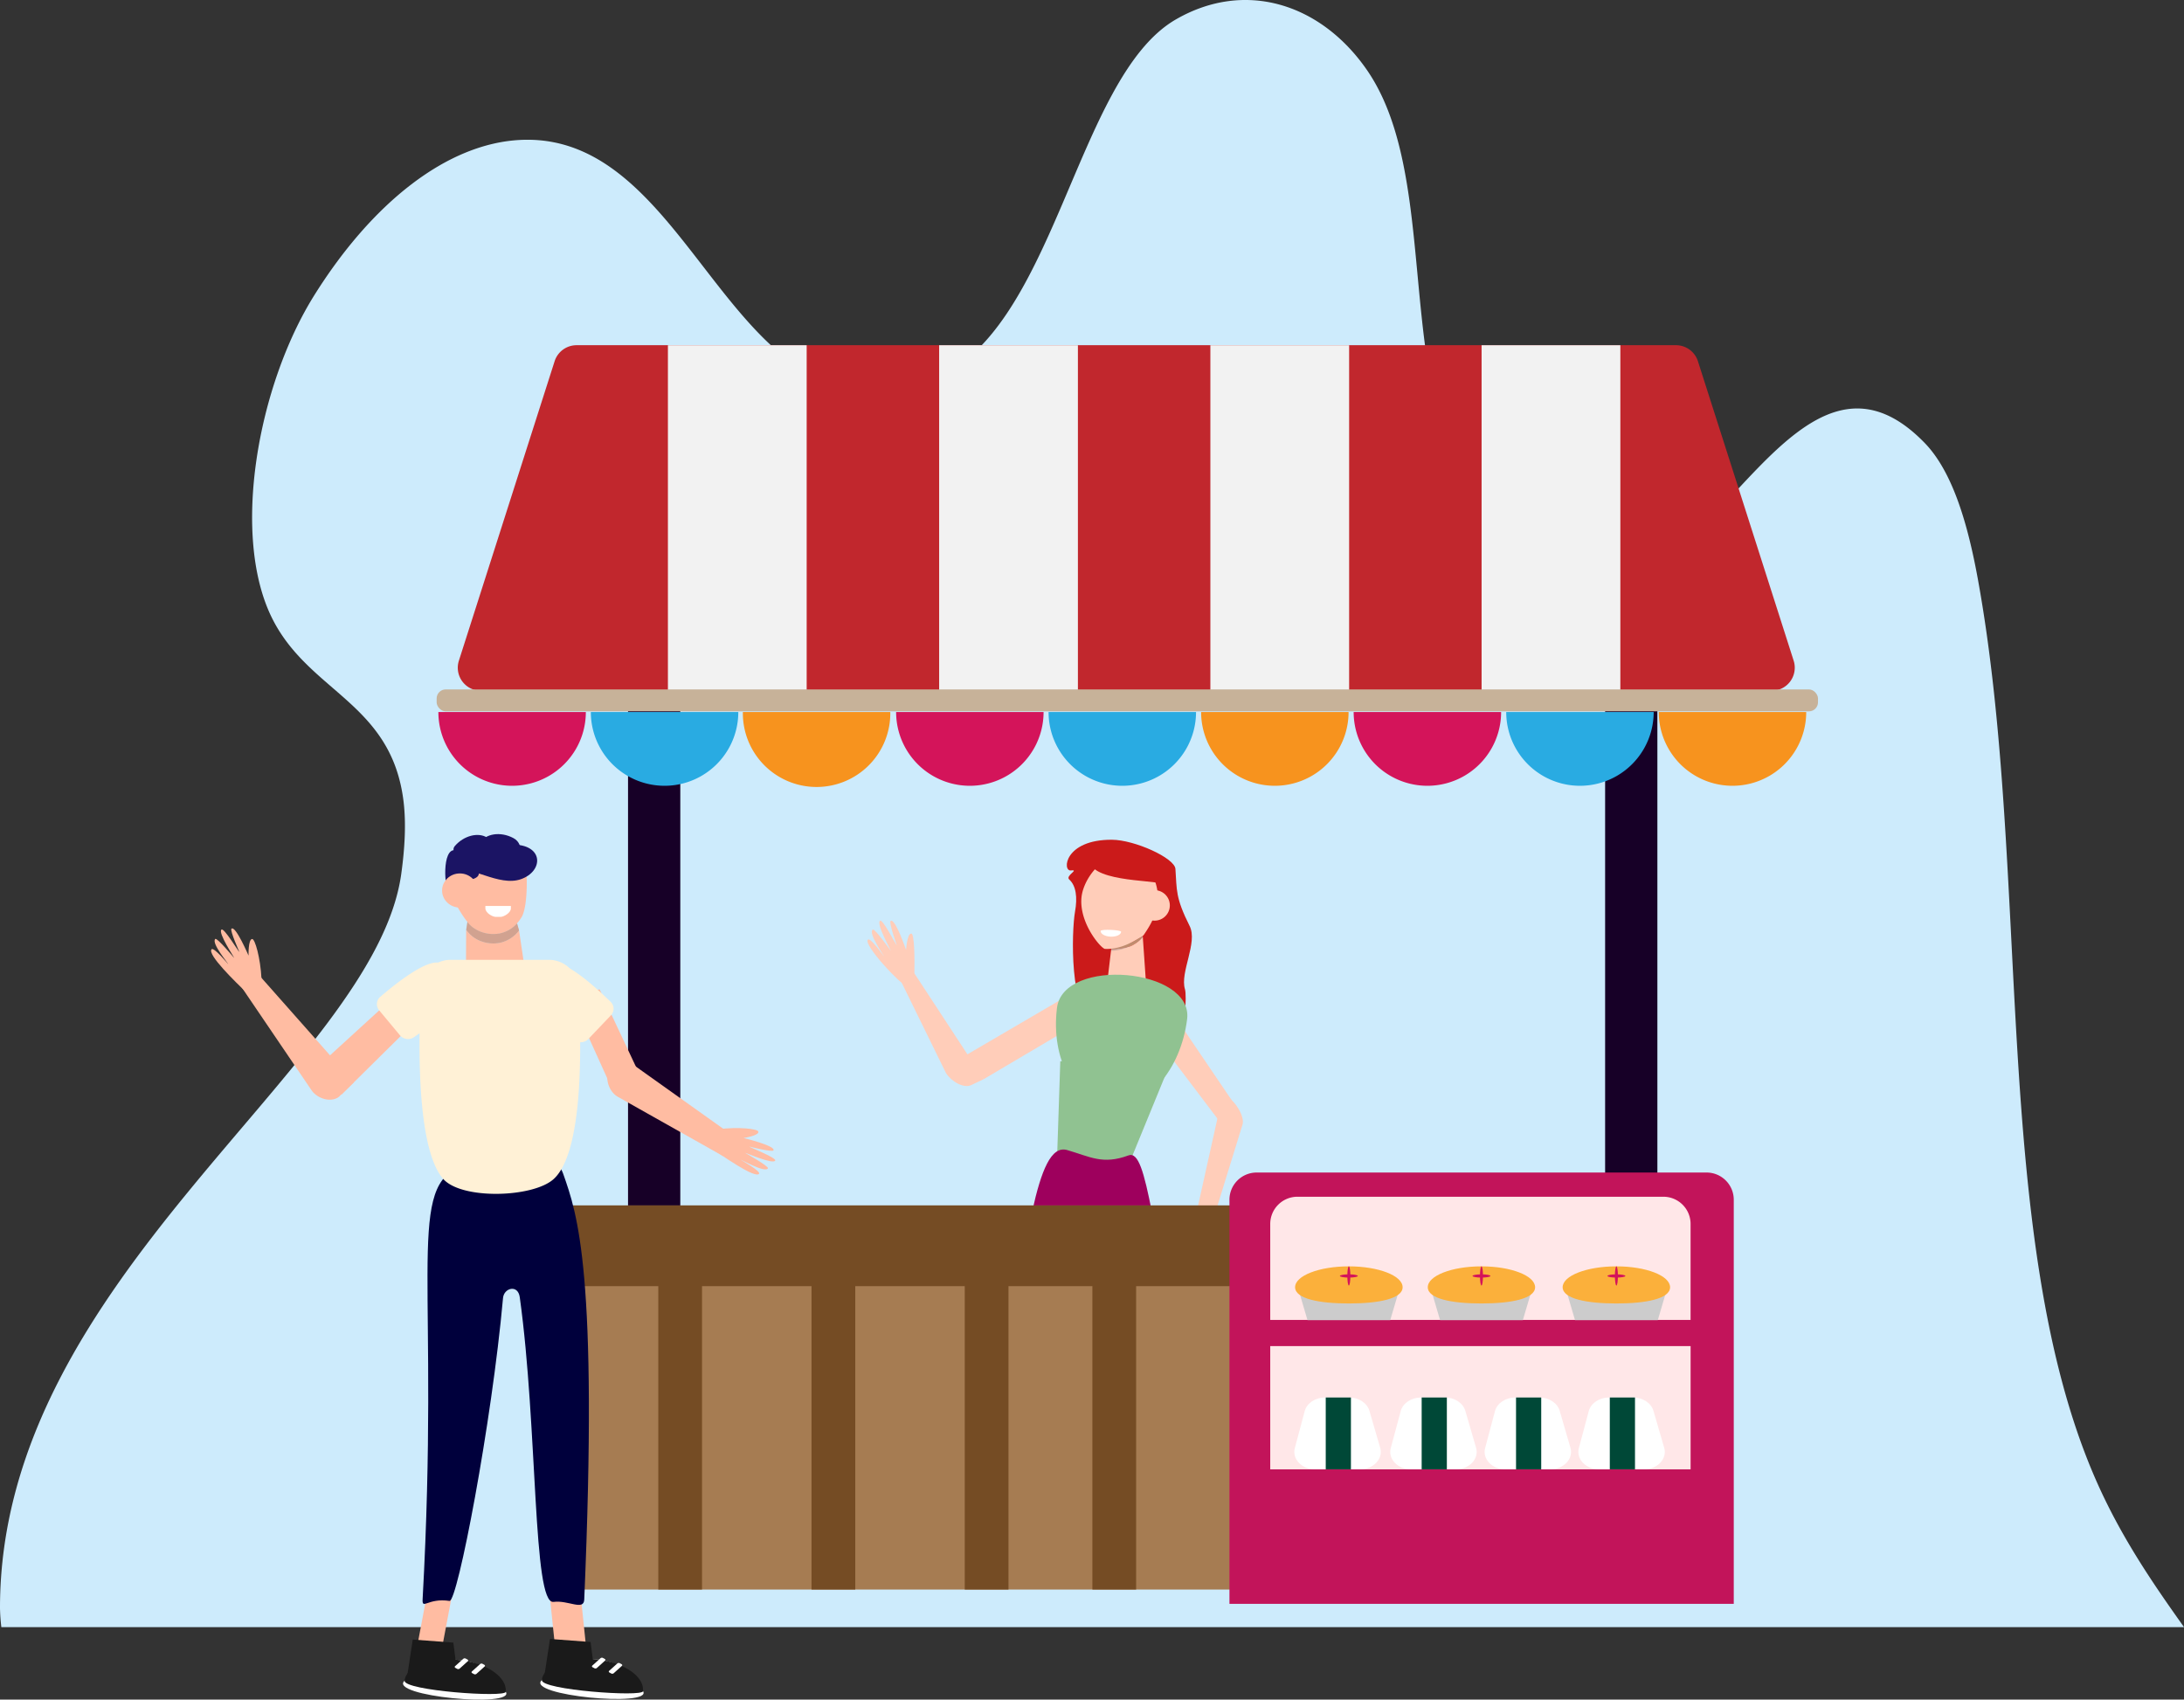 <svg id="Events" xmlns="http://www.w3.org/2000/svg" viewBox="0 0 1137.5 885.22"><rect x="0" y="0" width="1137.5" height="885.22" fill="#333333" stroke="none"/><defs><style>.cls-1{fill:#cdebfc;}.cls-2{fill:#cb1a1a;}.cls-3{fill:#e69c72;}.cls-4{fill:#ffbca2;}.cls-5{fill:#ffcdb9;}.cls-6{fill:#666;opacity:0.3;}.cls-7{fill:#90c291;}.cls-8{fill:#9e005d;}.cls-9{fill:#fff;}.cls-10{fill:#170027;}.cls-11{fill:#c1272d;}.cls-12{fill:#f2f2f2;}.cls-13{fill:#c7b299;}.cls-14{fill:#d4145a;}.cls-15{fill:#29abe2;}.cls-16{fill:#f7931e;}.cls-17{fill:#a67c52;}.cls-18{fill:#754c24;}.cls-19{fill:#c2145a;}.cls-20{fill:#ffe7e8;}.cls-21{fill:#004837;}.cls-22{fill:#ccc;}.cls-23{fill:#fbb03b;}.cls-24{fill:#00003c;}.cls-25{fill:#1b1464;}.cls-26{fill:#fff1d6;}.cls-27{fill:#1a1a1a;}</style></defs><title>Events</title><path id="Light_Blue_Blob_1" data-name="Light Blue Blob 1" class="cls-1" d="M14.47,1042.33a97.88,97.88,0,0,0,.7,10H1152c-16.83-23.62-33.28-47.73-46.16-77.24-54.7-125.42-33.49-316.08-61.22-468.55-5.13-28.19-13-55.86-27.72-71-66-68.06-110.06,80.18-167.51,69C716.86,478.76,778,314.85,726.05,240.77c-24-34.26-63.32-46.51-99.15-25.81-52.83,30.52-62.79,164.8-128.34,188.15C394.54,440.17,378.28,274,286.19,277.69c-39.21,1.58-78.3,33.48-107.95,80.81s-43.66,125.7-21.82,168.8c19.45,38.35,62,43.66,68.24,95,1.43,11.9.56,24.94-1.2,37.71C209.51,760.39,14.46,869.61,14.47,1042.33Z" transform="translate(-14.47 -204.84)"/><g id="Ryder_Davidson" data-name="Ryder Davidson"><g id="Ryder_Davidson-2" data-name="Ryder Davidson"><path class="cls-2" d="M631.64,720.07c-2.73-8.78,6.8-24.22,2.43-32.94-7.45-14.83-6.63-18.74-7.4-29.73-.4-5.69-21.25-15.13-33.09-15.19-24.87-.12-26,16.62-21.28,16,4.5-.59-3.13,2.73-.93,4.72,3.57,3.23,4.35,9.35,3,16.78-1.79,10.19-3,53.15,10.32,57.74,11.9,4.08,28.39,2.3,41.68,5.11C632,743.76,632.61,723.18,631.64,720.07Z" transform="translate(-14.47 -204.84)"/><path class="cls-3" d="M609.65,692.53a14.6,14.6,0,0,1-2.75,3,20.84,20.84,0,0,1-3.27,2.06,37.13,37.13,0,0,1-10.41,1.63l.09-.78c3.34-.78,8.15-2,10.32-2.71,1-.48,4.78-2.65,6-3.43Z" transform="translate(-14.47 -204.84)"/><path class="cls-4" d="M609.63,692.27c-1.22.78-5,3-6,3.43-2.17.67-7,1.93-10.32,2.71L595,684.17l.26-2.19a9.21,9.21,0,0,0,3.21,2.75,8.76,8.76,0,0,0,1.58.57,7.78,7.78,0,0,0,5.25-.59,11,11,0,0,0,1.69-1,8.77,8.77,0,0,0,1.88-2.12l.17,2.23Z" transform="translate(-14.47 -204.84)"/><polygon class="cls-5" points="567.42 529.52 512.33 562.08 502.39 550 558.64 517.09 567.42 529.52"/><path class="cls-5" d="M612.1,727.73l-21.93-2.87L593,701.05l.23-1.86a37.13,37.13,0,0,0,10.41-1.63,20.84,20.84,0,0,0,3.27-2.06,14.6,14.6,0,0,0,2.75-3l.11,1.69Z" transform="translate(-14.47 -204.84)"/><path class="cls-3" d="M630.66,841.88c1,1.48,4.91-.5,4.91-.5s-4.56,4.51-2.34,5.19c1,.31,3-.87,3-.87.13.29-1.82,4-.59,4.52,1.94.85,3.68-3.9,3.85-3.82,0,0-.08,3.81.88,4.1,2.41.73,2.38-3.18,2.65-3.25,0,0,.49,2,1.87,2.34,2.86.61,3.08-9.48,4.44-15.49.33-1.44-.6-.51-1.93-1.15l-6.26-1.76C633.81,836.35,630,840.83,630.66,841.88Z" transform="translate(-14.47 -204.84)"/><path class="cls-5" d="M489.1,691.08c-2.2-.07-2.72,8.52-2.72,8.52s-5.72-16.83-8.06-15.08c-1,.78,3.24,12.69,3.24,12.69-.4-.07-7.24-13.69-8.7-12.82-2.31,1.36,5.75,15.51,5.55,15.63,0,0-8.38-11.81-9.39-11-2.54,1.92,6,13.68,5.88,14,0,0-7-10-8.37-8.79-2.76,2.47,17.72,24.26,19.36,23.37l4.73-3.12C491,703.35,490.67,691.13,489.1,691.08Z" transform="translate(-14.47 -204.84)"/><polygon class="cls-5" points="592.2 527.29 635.71 584.78 641.42 572.9 605.59 520.04 592.2 527.29"/><path class="cls-6" d="M609.69,693.16c-3.29,3.66-11.09,7.08-16.57,6.86l.19-1.61c3.34-.78,8.15-2,10.32-2.71,1-.48,4.78-2.65,6-3.43Z" transform="translate(-14.47 -204.84)"/><path class="cls-5" d="M617.54,672.49c0,7.56-3.62,13.89-7.52,19.52,0,0-3.43,2.11-6.39,3.69-7.38,3.94-13.42,3.38-13.78,3.35-1.31-.39-5.21-4.48-8.26-10.24-2.37-4.51-4.23-10.06-3.92-15.69a20.06,20.06,0,0,1,1-5.14c2.94-9,11.68-18.35,21.25-17.42C610.09,651.55,617.54,661,617.54,672.49Z" transform="translate(-14.47 -204.84)"/><path class="cls-5" d="M650.88,776.84l-13.31,59.95,9.51.88,14.57-47.23c1.21-4.37-4.39-12.73-7.8-14.09Z" transform="translate(-14.47 -204.84)"/><path class="cls-5" d="M526.81,766.91l-38-58-7,3.09,25.42,51.86c3.3,4.86,9.52,7.82,13,6.18Z" transform="translate(-14.47 -204.84)"/><polygon class="cls-7" points="588.48 605.13 550.23 612.79 552.24 552.72 608.6 556.04 588.48 605.13"/><path class="cls-8" d="M536.11,920.09c-1,4.89,99.44,17.53,98.23,12.47C614,847.79,612.43,802.81,602.23,806.62c-13.51,5-19.93.68-31.93-2.78C553.63,799,549.68,855.38,536.11,920.09Z" transform="translate(-14.47 -204.84)"/><path class="cls-7" d="M632.76,735.66c-3.31,26.67-21.17,47-39.88,45.35s-31.21-24.54-27.9-51.2S636.06,709,632.76,735.66Z" transform="translate(-14.47 -204.84)"/><circle class="cls-5" cx="601.35" cy="471.57" r="7.94"/><path class="cls-9" d="M587.72,689.75c-.06,1.51,2.28,2.83,5.22,2.94s5.38-1,5.44-2.53C598.42,689.17,587.76,688.62,587.72,689.75Z" transform="translate(-14.47 -204.84)"/><path class="cls-2" d="M613.68,653.37c-6.85.45,13.08,16.18,4.81,11.62-3.29-1.81-38.89-1-36.31-13.43C584,642.61,620.53,652.92,613.68,653.37Z" transform="translate(-14.47 -204.84)"/></g></g><g id="Red_Event_Tent" data-name="Red Event Tent"><g id="Red_Event_Roof" data-name="Red Event Roof"><rect class="cls-10" x="836" y="307.07" width="27.22" height="438.43"/><rect class="cls-10" x="327.1" y="294.96" width="27.22" height="438.43"/><path class="cls-11" d="M937.21,564.61H264.93a12,12,0,0,1-11.45-15.68L303.33,393a12,12,0,0,1,11.45-8.36H887.36A12,12,0,0,1,898.81,393l49.85,155.92A12,12,0,0,1,937.21,564.61Z" transform="translate(-14.47 -204.84)"/><rect class="cls-12" x="347.87" y="179.81" width="72.27" height="179.97"/><rect class="cls-12" x="489.14" y="179.81" width="72.27" height="179.97"/><rect class="cls-12" x="630.4" y="179.81" width="72.27" height="179.97"/><rect class="cls-12" x="771.66" y="179.81" width="72.27" height="179.97"/><rect class="cls-13" x="227.42" y="359.08" width="719.45" height="11.42" rx="4.71"/><path class="cls-14" d="M319.59,575.71a38.4,38.4,0,1,1-76.8,0Z" transform="translate(-14.47 -204.84)"/><path class="cls-15" d="M399,575.71a38.4,38.4,0,0,1-76.8,0Z" transform="translate(-14.47 -204.84)"/><path class="cls-16" d="M478.17,575.71a38.4,38.4,0,1,1-76.79,0Z" transform="translate(-14.47 -204.84)"/><path class="cls-14" d="M558,575.71a38.4,38.4,0,0,1-76.8,0Z" transform="translate(-14.47 -204.84)"/><path class="cls-15" d="M637.4,575.71a38.4,38.4,0,0,1-76.8,0Z" transform="translate(-14.47 -204.84)"/><path class="cls-16" d="M716.85,575.71a38.4,38.4,0,1,1-76.8,0Z" transform="translate(-14.47 -204.84)"/><path class="cls-14" d="M796.3,575.71a38.4,38.4,0,1,1-76.8,0Z" transform="translate(-14.47 -204.84)"/><path class="cls-15" d="M875.76,575.71a38.4,38.4,0,1,1-76.8,0Z" transform="translate(-14.47 -204.84)"/><path class="cls-16" d="M955.21,575.71a38.4,38.4,0,0,1-76.8,0Z" transform="translate(-14.47 -204.84)"/></g><g id="Booth-_Oak" data-name="Booth- Oak"><rect class="cls-17" x="288.34" y="627.85" width="364.51" height="200.05"/><rect class="cls-18" x="268.38" y="627.85" width="404.44" height="42.02" rx="12.91"/><rect class="cls-18" x="283.62" y="936.25" width="170.2" height="22.78" transform="translate(-593.39 1111.52) rotate(-90)"/><rect class="cls-18" x="363.43" y="936.25" width="170.2" height="22.78" transform="translate(-513.58 1191.33) rotate(-90)"/><rect class="cls-18" x="443.23" y="936.25" width="170.2" height="22.78" transform="translate(-433.78 1271.13) rotate(-90)"/><rect class="cls-18" x="509.71" y="936.25" width="170.2" height="22.78" transform="translate(-367.3 1337.61) rotate(-90)"/></g><g id="Booth_Display-_Pink" data-name="Booth Display- Pink"><path class="cls-19" d="M654.51,610.7H888.84A14.17,14.17,0,0,1,903,624.87V835.35a0,0,0,0,1,0,0H640.34a0,0,0,0,1,0,0V624.87A14.17,14.17,0,0,1,654.51,610.7Z"/><path class="cls-20" d="M675.74,623.31h190.6a14.17,14.17,0,0,1,14.17,14.17v50a0,0,0,0,1,0,0H661.58a0,0,0,0,1,0,0v-50A14.17,14.17,0,0,1,675.74,623.31Z"/><rect class="cls-20" x="661.58" y="701.1" width="218.94" height="64.2"/><g id="Asian-_" data-name="Asian- ??"><path class="cls-9" d="M870.68,970.13H847.41c-7,0-12.12-5.39-10.61-11.07l5.14-19.24c1.1-4.16,5.51-7.11,10.61-7.11h12.53c5,0,9.38,2.87,10.56,6.94l5.6,19.24C882.91,964.62,877.73,970.13,870.68,970.13Z" transform="translate(-14.47 -204.84)"/><rect class="cls-21" x="838.44" y="727.87" width="13.12" height="37.42"/><path class="cls-9" d="M821.85,970.13H798.58c-7,0-12.12-5.39-10.61-11.07l5.13-19.24c1.11-4.16,5.52-7.11,10.61-7.11h12.54c5,0,9.38,2.87,10.56,6.94l5.6,19.24C834.08,964.62,828.89,970.13,821.85,970.13Z" transform="translate(-14.47 -204.84)"/><rect class="cls-21" x="789.6" y="727.87" width="13.12" height="37.42"/><path class="cls-9" d="M772.7,970.13H749.43c-7,0-12.12-5.39-10.61-11.07L744,939.82c1.1-4.16,5.51-7.11,10.6-7.11H767.1c5,0,9.38,2.87,10.56,6.94l5.6,19.24C784.93,964.62,779.74,970.13,772.7,970.13Z" transform="translate(-14.47 -204.84)"/><rect class="cls-21" x="740.45" y="727.87" width="13.12" height="37.42"/><path class="cls-9" d="M722.74,970.13H699.47c-7,0-12.13-5.39-10.61-11.07L694,939.82c1.11-4.16,5.52-7.11,10.61-7.11h12.54c5,0,9.37,2.87,10.56,6.94l5.6,19.24C735,964.62,729.78,970.13,722.74,970.13Z" transform="translate(-14.47 -204.84)"/><rect class="cls-21" x="690.49" y="727.87" width="13.12" height="37.42"/></g><g id="Pies-_Raspberry" data-name="Pies- Raspberry"><polygon class="cls-22" points="724.08 687.61 680.99 687.61 676.32 671.75 728.75 671.75 724.08 687.61"/><path class="cls-23" d="M745,875.28c0,6-12.52,8.46-28,8.46s-28-2.46-28-8.46,12.51-10.87,28-10.87S745,869.28,745,875.28Z" transform="translate(-14.47 -204.84)"/><ellipse class="cls-14" cx="702.53" cy="664.57" rx="4.67" ry="0.85"/><ellipse class="cls-14" cx="702.53" cy="664.57" rx="0.79" ry="4.99"/><polygon class="cls-22" points="793.15 687.61 750.05 687.61 745.38 671.75 797.82 671.75 793.15 687.61"/><path class="cls-23" d="M814,875.28c0,6-12.51,8.46-27.95,8.46s-27.94-2.46-27.94-8.46,12.51-10.87,27.94-10.87S814,869.28,814,875.28Z" transform="translate(-14.47 -204.84)"/><ellipse class="cls-14" cx="771.6" cy="664.57" rx="4.67" ry="0.85"/><ellipse class="cls-14" cx="771.6" cy="664.57" rx="0.79" ry="4.99"/><polygon class="cls-22" points="863.43 687.61 820.33 687.61 815.66 671.75 868.1 671.75 863.43 687.61"/><path class="cls-23" d="M884.3,875.28c0,6-12.51,8.46-27.95,8.46s-28-2.46-28-8.46,12.52-10.87,28-10.87S884.3,869.28,884.3,875.28Z" transform="translate(-14.47 -204.84)"/><ellipse class="cls-14" cx="841.88" cy="664.57" rx="4.67" ry="0.85"/><ellipse class="cls-14" cx="841.88" cy="664.57" rx="0.79" ry="4.99"/></g></g></g><g id="Harley_Koo" data-name="Harley Koo"><polygon class="cls-4" points="296.43 517.79 319.01 567.68 333.57 560.6 312.31 515.34 296.43 517.79"/><polygon class="cls-4" points="249.4 629.45 290.51 636.82 282.37 547.16 228.47 550.36 249.4 629.45"/><path class="cls-4" d="M283.76,685.74l-3.51-12.31-20.74.63L257.9,685a15.28,15.28,0,0,0,3.36,3.21,18.08,18.08,0,0,0,13.65,2.73A16.81,16.81,0,0,0,283.76,685.74Z" transform="translate(-14.47 -204.84)"/><path class="cls-4" d="M257.07,726.83l32.32-6.42-4.58-31a17.06,17.06,0,0,1-9.9,6.44,18,18,0,0,1-13.65-2.73,17.35,17.35,0,0,1-4-4Z" transform="translate(-14.47 -204.84)"/><polygon class="cls-4" points="217.06 858.68 229.81 860.52 236.16 826.81 223.4 824.97 217.06 858.68"/><polygon class="cls-4" points="305.38 859.15 289.34 860.19 285.45 822.56 301.49 821.53 305.38 859.15"/><path class="cls-24" d="M318.76,1038c-.26,5.94-8.36.17-16,1.17-10.92,1.42-8.12-90.56-17.58-158.7-.95-6.82-8.24-4.86-8.72.43-5.87,65.3-23.72,158.41-27.87,157.77-11.36-1.74-14.36,5-14-1,9-163.68-8.31-212.29,18.2-224.56,10.55-4.89,37.75-1.92,49.23-2.12,3.11-.06,4.8,2.45,5.8,5.28C315.11,837,326.11,867.25,318.76,1038Z" transform="translate(-14.47 -204.84)"/><polygon class="cls-4" points="228.01 520.54 177.84 570.13 170 551.39 222.85 503.09 228.01 520.54"/><path class="cls-4" d="M248.65,666a29.72,29.72,0,0,0,.74,4.68c.06.28,4.17,9,8.51,14.3a15.28,15.28,0,0,0,3.36,3.21,18.08,18.08,0,0,0,13.65,2.73,16.81,16.81,0,0,0,8.85-5.2,21,21,0,0,0,2.32-3.09c2-3.28,2.58-10.42,2.72-15.36.08-2.93,0-5.09,0-5.22-3.22-13.57-14.65-22.64-25.53-20.25C253.63,643.93,247.67,654.27,248.65,666Z" transform="translate(-14.47 -204.84)"/><path class="cls-4" d="M257.28,689.15a17.35,17.35,0,0,0,4,4,18,18,0,0,0,13.65,2.73,17.06,17.06,0,0,0,9.9-6.44l-1.05-3.68a16.81,16.81,0,0,1-8.85,5.2,18.08,18.08,0,0,1-13.65-2.73A15.28,15.28,0,0,1,257.9,685Z" transform="translate(-14.47 -204.84)"/><path class="cls-6" d="M257.28,689.15a17.35,17.35,0,0,0,4,4,18,18,0,0,0,13.65,2.73,17.06,17.06,0,0,0,9.9-6.44l-1.05-3.68a16.81,16.81,0,0,1-8.85,5.2,18.08,18.08,0,0,1-13.65-2.73A15.28,15.28,0,0,1,257.9,685Z" transform="translate(-14.47 -204.84)"/><path class="cls-25" d="M268.34,656.73c.89-4.06,4.68-12.44,0-15.54s-12.33-1.15-17,4.33S267.42,660.94,268.34,656.73Z" transform="translate(-14.47 -204.84)"/><path class="cls-25" d="M288.74,657.19c-5.08-3.28-.1-12.23-6.87-15.84s-14.66-2.38-17.63,2.76S293.83,660.47,288.74,657.19Z" transform="translate(-14.47 -204.84)"/><path class="cls-25" d="M247.87,666.07c1.53-3.86,14.92-1,16-6s-4.27-10.62-12-12.36S246.34,669.92,247.87,666.07Z" transform="translate(-14.47 -204.84)"/><path class="cls-25" d="M249.29,657.72c9.93-2.7,24.9,9.19,36.6,5s11.86-17.91-4.34-18C266.86,644.72,239.35,660.42,249.29,657.72Z" transform="translate(-14.47 -204.84)"/><path class="cls-9" d="M280.56,676.72H267.27v1.2c0,2.46,3.83,4.45,5.22,4.45h2.85c1.39,0,5.22-2,5.22-4.45Z" transform="translate(-14.47 -204.84)"/><ellipse class="cls-4" cx="239.51" cy="463.81" rx="9.26" ry="8.89"/><path class="cls-26" d="M302.89,818.89c-10.69,9.79-47.95,10.89-57.56,0-14.15-16-13-72.46-11.55-99.48A15.36,15.36,0,0,1,249,704.76h51.47a15.35,15.35,0,0,1,15.23,14.56C317.34,746.69,318.73,804.39,302.89,818.89Z" transform="translate(-14.47 -204.84)"/><path class="cls-4" d="M335.84,753.37l57.61,41L391.1,807l-55.17-31.09c-4.42-2.75-6.47-9.42-4.29-13.92Z" transform="translate(-14.47 -204.84)"/><path class="cls-4" d="M409.45,794.25c.4,2.11-7.71,3.31-7.71,3.31s16.89,4.07,15.57,6.46c-.59,1.06-12.58-2-12.58-2,.13.38,14.12,5.79,13.51,7.26-.95,2.32-15.64-4.22-15.72-4,0,0,12.5,7,11.92,8.07-1.46,2.58-13.94-4.63-14.23-4.47,0,0,10.56,5.91,9.62,7.28-1.93,2.83-19.72-9.72-25.83-14-1.47-1,.08-.94.7-2.58l3.88-6.6C399.1,791.65,409.17,792.76,409.45,794.25Z" transform="translate(-14.47 -204.84)"/><path class="cls-4" d="M198.79,768.54l-54.34-61.4-8.3,5.75L177,773.09c3.13,4.06,9.78,6.07,13.89,3.11Z" transform="translate(-14.47 -204.84)"/><path class="cls-4" d="M145.79,693.91c-2.1.16-1.87,8.65-1.87,8.65s-6.82-15.93-8.9-14c-.92.87,4.14,12.12,4.14,12.12-.38,0-8-12.69-9.32-11.69-2.07,1.57,6.75,14.63,6.57,14.77,0,0-8.93-10.73-9.82-9.87-2.24,2.15,6.85,12.81,6.75,13.14,0,0-7.51-9.07-8.67-7.76-2.4,2.7,12.75,17.29,17.93,22.31,1.25,1.21.9-.33,2.37-1.38l5.69-5.66C150.08,703.65,147.28,693.8,145.79,693.91Z" transform="translate(-14.47 -204.84)"/><path class="cls-26" d="M242.79,706.21c5,.67,13.25,10,12.3,14.78-1.39,7-17.18,18.66-24.93,24a5.48,5.48,0,0,1-7.29-.82l-11-13.22a5,5,0,0,1,.76-7C219.81,717.76,235.41,705.21,242.79,706.21Z" transform="translate(-14.47 -204.84)"/><path class="cls-26" d="M290.63,720.52c-.06-4.83,8.29-14.1,13.35-13.93,7.44.26,21.81,13.48,28.48,20a5,5,0,0,1,.27,7L320.8,746.11a5.49,5.49,0,0,1-7.31.35C306,740.57,290.72,727.68,290.63,720.52Z" transform="translate(-14.47 -204.84)"/><path class="cls-9" d="M277.9,1086c5.24,8.52-61.55,2.24-52.71-5.78,6.54-5.93,13.93-12.38,28.48-10.79S273.49,1078.82,277.9,1086Z" transform="translate(-14.47 -204.84)"/><path class="cls-27" d="M277.9,1086c-.29,3.16-53.19-.65-52.71-5.78.72-7.6,13.93-12.38,28.48-10.79S278.58,1078.4,277.9,1086Z" transform="translate(-14.47 -204.84)"/><polygon class="cls-27" points="211.85 874.42 238.78 876.44 236.12 855.54 214.97 853.95 211.85 874.42"/><path class="cls-9" d="M262.59,1076.68l4.3-3.88c.3-.27.21-.66-.19-.88l-.89-.48a1.16,1.16,0,0,0-1.26.09l-4.31,3.88c-.3.27-.21.66.19.88l.89.48A1.18,1.18,0,0,0,262.59,1076.68Z" transform="translate(-14.47 -204.84)"/><path class="cls-9" d="M253.83,1073.94l4.3-3.88c.3-.27.21-.66-.19-.88l-.89-.48a1.18,1.18,0,0,0-1.27.09l-4.3,3.88c-.3.27-.21.66.19.88l.89.48A1.18,1.18,0,0,0,253.83,1073.94Z" transform="translate(-14.47 -204.84)"/><path class="cls-9" d="M349.38,1085.67c5.24,8.52-61.55,2.24-52.7-5.78,6.54-5.93,13.92-12.38,28.47-10.78S345,1078.5,349.38,1085.67Z" transform="translate(-14.47 -204.84)"/><path class="cls-27" d="M349.38,1085.67c-.28,3.16-53.19-.65-52.7-5.78.72-7.59,13.92-12.38,28.47-10.78S350.07,1078.08,349.38,1085.67Z" transform="translate(-14.47 -204.84)"/><polygon class="cls-27" points="283.33 874.1 310.27 876.12 307.6 855.22 286.45 853.63 283.33 874.1"/><path class="cls-9" d="M334.07,1076.36l4.31-3.88c.29-.26.21-.66-.2-.87l-.89-.49a1.18,1.18,0,0,0-1.26.09l-4.31,3.88c-.29.27-.21.66.2.88l.88.48A1.18,1.18,0,0,0,334.07,1076.36Z" transform="translate(-14.47 -204.84)"/><path class="cls-9" d="M325.31,1073.62l4.31-3.88c.29-.26.21-.66-.2-.88l-.89-.48a1.16,1.16,0,0,0-1.26.09l-4.31,3.88c-.3.27-.21.66.19.88l.89.48A1.18,1.18,0,0,0,325.31,1073.62Z" transform="translate(-14.47 -204.84)"/></g></svg>